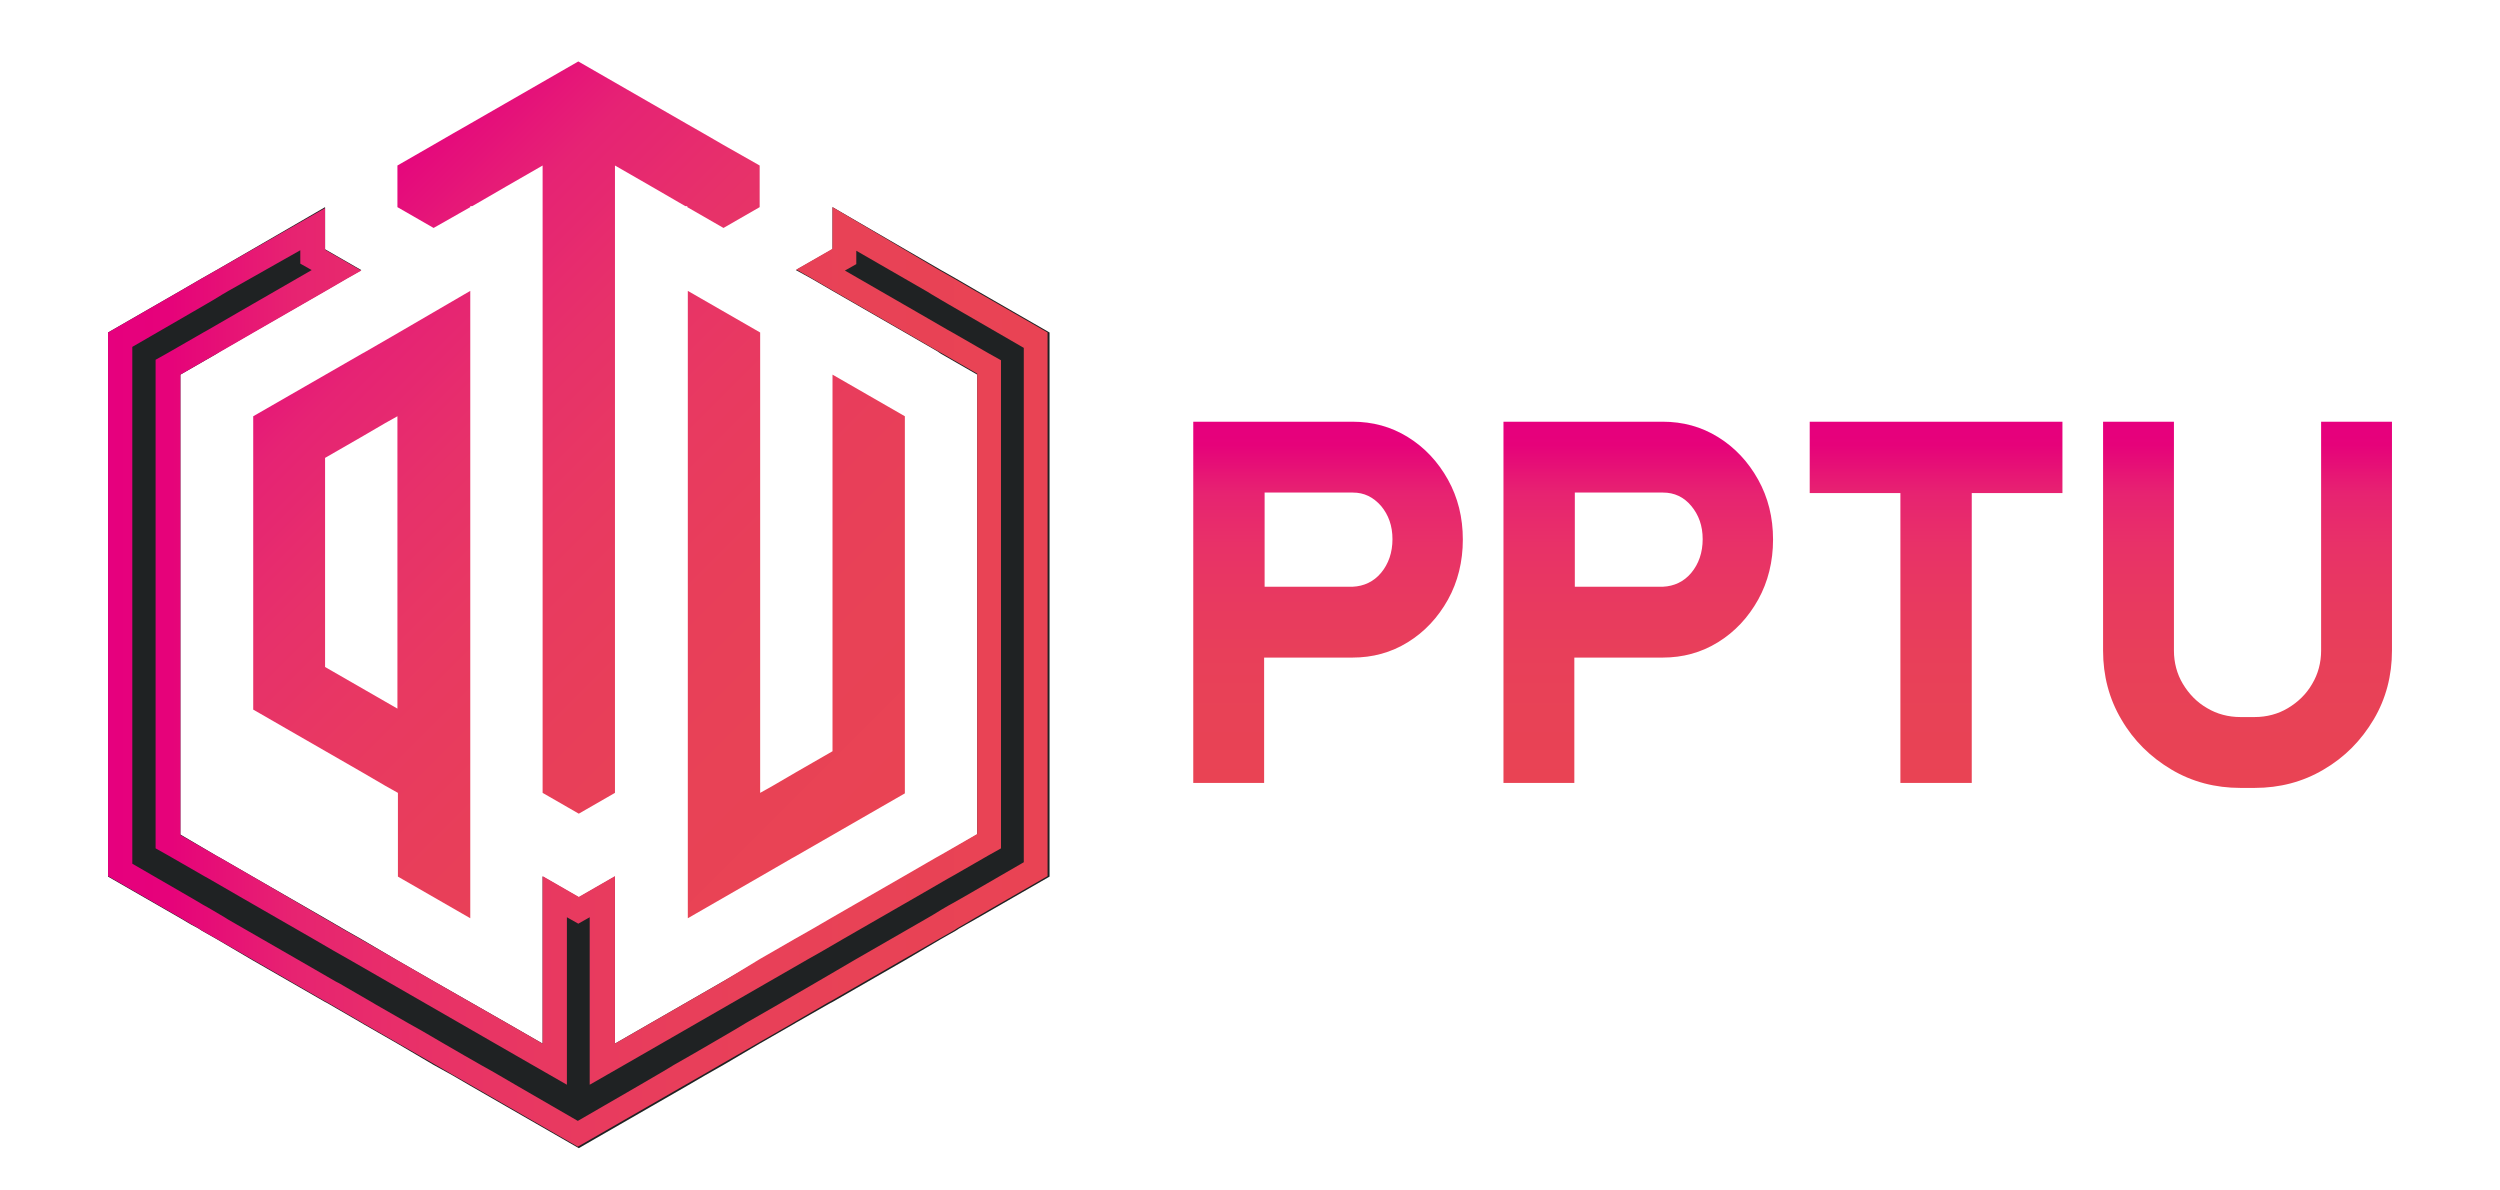 <?xml version="1.0" encoding="utf-8"?>
<!-- Generator: Adobe Illustrator 26.2.1, SVG Export Plug-In . SVG Version: 6.00 Build 0)  -->
<svg version="1.1" id="Layer_1" xmlns="http://www.w3.org/2000/svg" xmlns:xlink="http://www.w3.org/1999/xlink" x="0px" y="0px"
	 viewBox="0 0 504.5 240.2" style="enable-background:new 0 0 504.5 240.2;" xml:space="preserve">
<style type="text/css">
	.st0{fill:#1F2223;}
	.st1{fill:url(#SVGID_1_);}
	.st2{fill:url(#SVGID_00000036934708986433133340000018308698293397659020_);}
	.st3{fill:url(#SVGID_00000106829785227896012000000014862877706406764698_);}
</style>
<g>
	<polygon class="st0" points="211.8,67.1 211.8,176.9 197.2,185.3 194.9,186.6 193.5,187.4 192.9,187.8 192.9,187.8 189.9,189.5 
		189.9,189.5 182.6,193.8 175.3,198 168,202.2 167.6,202.4 167.6,202.4 160.6,206.4 160.1,206.7 153.3,210.6 153.3,210.6 146,214.9 
		146,214.9 142.3,217 138.7,219.1 138.7,219.1 131.4,223.3 116.8,231.7 102.2,223.3 94.9,219.1 94.9,219.1 91.3,217 87.5,214.9 
		87.5,214.9 80.2,210.6 80.2,210.6 73.4,206.7 72.9,206.4 66,202.4 66,202.4 65.6,202.2 58.3,198 51,193.8 43.7,189.5 43.7,189.5 
		40.7,187.8 40.7,187.8 40.1,187.4 38.6,186.6 36.4,185.3 21.8,176.9 21.8,67.1 36.4,58.7 40.7,56.2 40.7,56.2 43.7,54.5 43.7,54.5 
		65.6,41.8 65.6,50.3 72.9,54.5 69.9,56.2 65.6,58.7 51,67.1 44.6,70.8 43.7,71.4 36.4,75.6 36.4,143.1 36.4,143.9 36.4,168.4 
		43.7,172.7 44.6,173.2 51,176.9 65.6,185.3 69.9,187.8 72.9,189.5 80.2,193.8 87.5,198 102.2,206.4 109.5,210.6 109.5,176.9 
		116.8,181.1 124.1,176.9 124.1,210.6 131.4,206.4 146,198 153.3,193.8 160.6,189.5 163.7,187.8 168,185.3 182.6,176.9 189,173.2 
		189.9,172.7 197.2,168.4 197.2,75.6 189.9,71.4 189,70.8 182.6,67.1 168,58.7 163.7,56.2 160.6,54.5 168,50.3 168,41.8 189.9,54.5 
		189.9,54.5 192.9,56.2 192.9,56.2 197.2,58.7 	"/>
	<linearGradient id="SVGID_1_" gradientUnits="userSpaceOnUse" x1="21.761" y1="136.778" x2="211.816" y2="136.778">
		<stop  offset="0" style="stop-color:#E6007E"/>
		<stop  offset="6.384945e-02" style="stop-color:#E6027A"/>
		<stop  offset="0.196" style="stop-color:#E72371"/>
		<stop  offset="0.335" style="stop-color:#E83168"/>
		<stop  offset="0.479" style="stop-color:#E83960"/>
		<stop  offset="0.631" style="stop-color:#E83F5A"/>
		<stop  offset="0.796" style="stop-color:#E84256"/>
		<stop  offset="1" style="stop-color:#E94354"/>
	</linearGradient>
	<path class="st1" d="M60.6,50.5v2.7l2.3,1.3l-14.4,8.3l-6.4,3.7L41.2,67l-7.3,4.2l-2.5,1.4v2.9v67.5v0.8v24.5v2.9l2.5,1.4l7.3,4.2
		l0.9,0.5l6.4,3.7l14.6,8.4l4.3,2.5l3,1.7l7.3,4.2l7.3,4.2l14.6,8.4l7.3,4.2l7.5,4.3v-8.7v-25.1l2.3,1.3l2.3-1.3v25.1v8.7l7.5-4.3
		l7.3-4.2l14.6-8.4l7.3-4.2l7.3-4.2l3-1.7l4.3-2.5l14.6-8.4l6.4-3.7l0.9-0.5l7.3-4.2l2.5-1.4v-2.9V75.6v-2.9l-2.5-1.4l-7.3-4.2
		l-0.9-0.5l-6.4-3.7l-14.4-8.3l2.3-1.3v-2.7l14.4,8.3l0.8,0.5l2.2,1.3l1.2,0.7h0l3.1,1.8l12.1,7V174l-12.1,7l-2.3,1.3l-0.9,0.5h0
		l-1.2,0.7l-1.8,1.1h0l-1.2,0.7l-7.3,4.2l-7.3,4.2l-6.5,3.8h0l-1.2,0.7l-6.9,4l-0.5,0.3l-6.8,3.9l-2.5,1.5v0l-3.6,2.1h0l-1.2,0.7
		l-3.8,2.2l-3.5,2l-2.5,1.5v0l-4.8,2.8l-12.1,7l-12.1-7l-4.8-2.8v0l-2.5-1.4l-3.5-2l-3.8-2.2l-1.2-0.7h0l-3.6-2.1v0l-2.5-1.4
		l-6.8-3.9l-0.5-0.3l-6.9-4l-0.6-0.3l-7.1-4.1l-7.3-4.2l-7.3-4.2l-0.8-0.5l-2.2-1.3l-1.2-0.7h0l-0.9-0.5l-2.2-1.3l-12.1-7V70l12.1-7
		l3.1-1.8h0l1.2-0.7l1.8-1.1h0l1.2-0.7L60.6,50.5 M168,41.8v8.4l-7.3,4.2l3,1.7l4.3,2.5l14.6,8.4l6.4,3.7l0.9,0.5l7.3,4.2v92.9
		l-7.3,4.2l-0.9,0.5l-6.4,3.7l-14.6,8.4l-4.3,2.5l-3,1.7l-7.3,4.2L146,198l-14.6,8.4l-7.3,4.2v-33.8l-7.3,4.2l-7.3-4.2v33.8
		l-7.3-4.2L87.5,198l-7.3-4.2l-7.3-4.2l-3-1.7l-4.3-2.5L51,176.9l-6.4-3.7l-0.9-0.5l-7.3-4.2v-24.5v-0.8V75.6l7.3-4.2l0.9-0.5
		l6.4-3.7l14.6-8.4l4.3-2.5l3-1.7l-7.3-4.2v-8.4L43.7,54.5h0l-3,1.7h0l-4.3,2.5l-14.6,8.4v109.7l14.6,8.4l2.2,1.3l1.4,0.8l0.6,0.4h0
		l3,1.7h0l7.3,4.2l7.3,4.2l7.3,4.2l0.4,0.2h0l6.9,4l0.5,0.3l6.8,3.9v0l7.3,4.2h0l3.8,2.2l3.5,2v0l7.3,4.2l14.6,8.4l14.6-8.4l7.3-4.2
		v0l3.5-2l3.8-2.2h0l7.3-4.2v0l6.8-3.9l0.5-0.3l6.9-4h0l0.4-0.2l7.3-4.2l7.3-4.2l7.3-4.2h0l3-1.7h0l0.6-0.4l1.4-0.8l2.2-1.3
		l14.6-8.4V67.1l-14.6-8.4l-4.3-2.5h0l-3-1.7h0L168,41.8L168,41.8z"/>
</g>
<linearGradient id="SVGID_00000063633116818480715550000009914710623180003224_" gradientUnits="userSpaceOnUse" x1="62.641" y1="50.975" x2="177.117" y2="165.451">
	<stop  offset="0" style="stop-color:#E5077D"/>
	<stop  offset="0.144" style="stop-color:#E62374"/>
	<stop  offset="0.307" style="stop-color:#E7316A"/>
	<stop  offset="0.473" style="stop-color:#E83961"/>
	<stop  offset="0.642" style="stop-color:#E83E5A"/>
	<stop  offset="0.815" style="stop-color:#E84256"/>
	<stop  offset="1" style="stop-color:#E94354"/>
</linearGradient>
<path style="fill:url(#SVGID_00000063633116818480715550000009914710623180003224_);" d="M153.3,33.4v8.4L146,46l-7.3-4.2v-0.2h-0.4
	l-6.9-4l-7.3-4.2V160l-7.3,4.2l-7.3-4.2V33.4l-7.3,4.2l-6.9,4h-0.4v0.2L87.5,46l-7.3-4.2v-8.4l7.3-4.2h0l3.8-2.2l3.5-2v0l7.3-4.2
	l14.6-8.4l14.6,8.4l7.3,4.2v0l3.5,2l3.8,2.2h0L153.3,33.4z M94.9,58.7v126.6l-14.6-8.4V160l-2.5-1.4l-4.8-2.8l-7.3-4.2l-7.3-4.2
	l-5.9-3.4l-1.4-0.8V84l7.3-4.2l7.3-4.2l7.3-4.2l0.9-0.5l6.4-3.7L94.9,58.7z M80.2,84l-2.5,1.4l-4.8,2.8l-7.3,4.2v42.2l7.3,4.2
	l7.3,4.2V84z M175.3,79.8l-7.3-4.2v76l-7.3,4.2l-4.8,2.8l-2.5,1.4V67.1l-14.6-8.4v126.6l14.6-8.4l6.4-3.7l0.9-0.5l7.3-4.2l7.3-4.2
	l7.3-4.2V84L175.3,79.8z"/>
<linearGradient id="SVGID_00000021816294707427397170000017412437324921508486_" gradientUnits="userSpaceOnUse" x1="361.773" y1="85.058" x2="361.773" y2="158.958">
	<stop  offset="0" style="stop-color:#E6007E"/>
	<stop  offset="6.384945e-02" style="stop-color:#E6027A"/>
	<stop  offset="0.196" style="stop-color:#E72371"/>
	<stop  offset="0.335" style="stop-color:#E83168"/>
	<stop  offset="0.479" style="stop-color:#E83960"/>
	<stop  offset="0.631" style="stop-color:#E83F5A"/>
	<stop  offset="0.796" style="stop-color:#E84256"/>
	<stop  offset="1" style="stop-color:#E94354"/>
</linearGradient>
<path style="fill:url(#SVGID_00000021816294707427397170000017412437324921508486_);" d="M284.1,88.2c3.4,2.1,6.1,5,8.1,8.6
	c2,3.6,3,7.6,3,12.1c0,4.4-1,8.5-3,12.1c-2,3.6-4.7,6.5-8.1,8.6c-3.4,2.1-7.1,3.1-11.2,3.1h-17.8V158h-14.3V85.1h14.3h17.8
	C277,85.1,280.7,86.1,284.1,88.2z M278.7,115.6c1.5-1.8,2.3-4.1,2.3-6.8c0-2.7-0.8-4.9-2.3-6.7c-1.6-1.8-3.4-2.7-5.7-2.7h-17.8v19
	h17.8C275.2,118.3,277.2,117.4,278.7,115.6z M346.7,88.2c3.4,2.1,6.1,5,8.1,8.6c2,3.6,3,7.6,3,12.1c0,4.4-1,8.5-3,12.1
	c-2,3.6-4.7,6.5-8.1,8.6c-3.4,2.1-7.1,3.1-11.2,3.1h-17.8V158h-14.3V85.1h14.3h17.8C339.6,85.1,343.3,86.1,346.7,88.2z M341.3,115.6
	c1.5-1.8,2.3-4.1,2.3-6.8c0-2.7-0.8-4.9-2.3-6.7c-1.5-1.8-3.4-2.7-5.7-2.7h-17.8v19h17.8C337.8,118.3,339.8,117.4,341.3,115.6z
	 M416.2,85.1v14.4h-18.3V158h-14.4V99.5h-18.3V85.1H416.2z M482.7,131.3c0,5-1.2,9.7-3.7,13.9c-2.5,4.2-5.8,7.6-10.1,10.1
	c-4.2,2.5-8.9,3.7-13.9,3.7h-2.9c-5,0-9.7-1.2-13.9-3.7c-4.2-2.5-7.6-5.8-10.1-10.1c-2.5-4.2-3.7-8.9-3.7-13.9V85.1h14.3v46.2
	c0,2.4,0.6,4.7,1.8,6.7c1.2,2,2.8,3.7,4.9,4.9c2,1.2,4.3,1.8,6.7,1.8h2.9c2.4,0,4.7-0.6,6.7-1.8c2-1.2,3.7-2.8,4.9-4.9
	c1.2-2,1.8-4.3,1.8-6.7V85.1h14.3V131.3z"/>
</svg>
